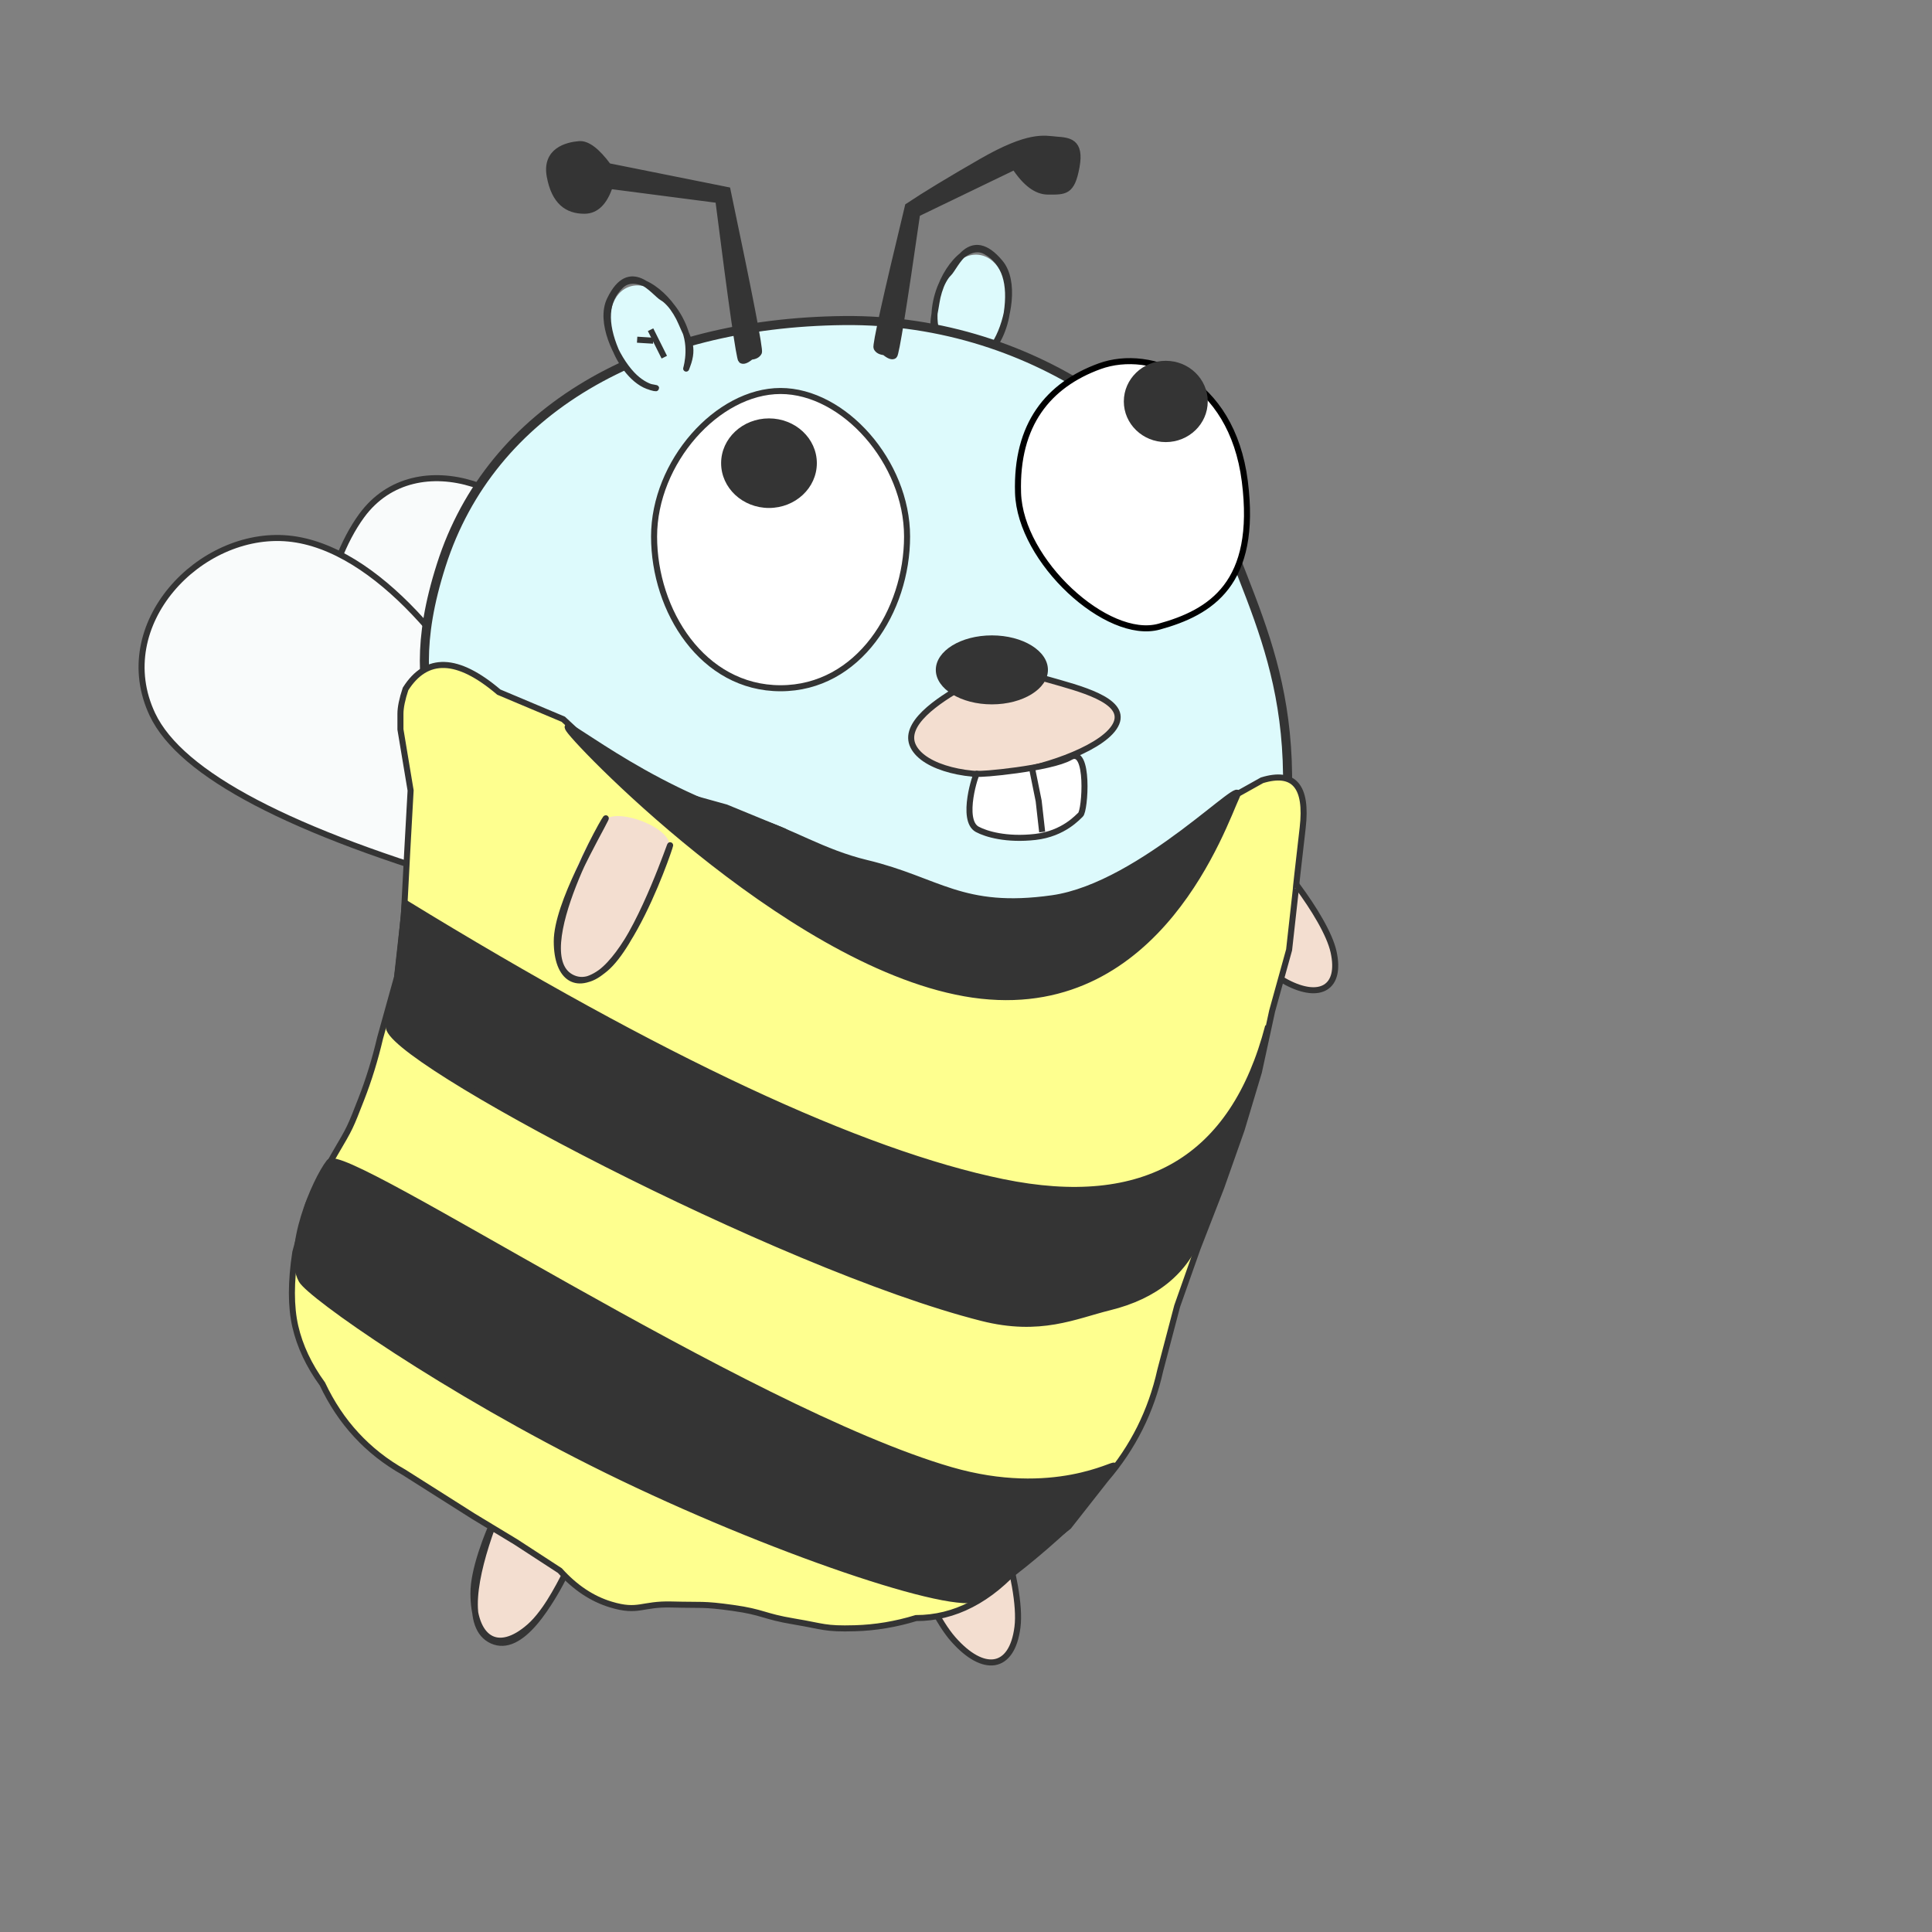 <?xml version="1.0" encoding="UTF-8" standalone="no"?>
<!DOCTYPE svg PUBLIC "-//W3C//DTD SVG 1.1//EN" "http://www.w3.org/Graphics/SVG/1.1/DTD/svg11.dtd">
<svg version="1.1" xmlns="http://www.w3.org/2000/svg" xmlns:xlink="http://www.w3.org/1999/xlink" preserveAspectRatio="xMidYMid meet" viewBox="0 0 640 640" width="640" height="640"><rect x="0" y="0" width="640" height="640" fill="#808080" stroke="none"/><defs><path d="M426.26 325.42C437.22 331.17 444.38 327.27 441.77 315.36C439.16 303.44 420.88 281.25 415.82 277.77C410.76 274.28 396.98 286.29 397.93 292.37C398.88 298.45 415.3 319.67 426.26 325.42Z" id="d3sQk7emz"></path><path d="M102.1 262.08L148.12 271.1C177.35 231.88 189.6 203.91 184.89 187.2C177.81 162.13 138.03 145.93 119.81 170.82C107.67 187.42 101.77 217.84 102.1 262.08Z" id="avlXMVxxf"></path><path d="M315.78 543.05C325.73 554.34 335.25 553.29 337.05 538.99C338.86 524.69 327.26 491.99 323 485.86C318.73 479.74 298.62 486.73 297.27 493.85C295.92 500.97 305.84 531.76 315.78 543.05Z" id="h3IxB35Wiz"></path><path d="M310.22 100.19C308.77 109.85 312.81 118.47 319.23 119.44C325.65 120.4 332.05 113.34 333.5 103.69C334.95 94.03 330.91 85.41 324.49 84.45C318.06 83.48 311.67 90.54 310.22 100.19Z" id="lA1oEwUqB"></path><path d="M310.22 100.19C309.42 105.55 307.86 108.87 311.8 114.46C313.85 117.37 309.82 112.38 309.57 105.67C309.34 99.47 312.02 92.68 314.24 90.6C316.46 88.52 321.38 75.08 331.31 87C336.47 93.19 334.03 105.96 330.23 112.78C326.72 119.07 321.91 119.72 324.24 118.81C329.51 116.76 332.63 109.48 333.5 103.69C334.95 94.03 333.01 86.9 326.51 83.29C320.01 79.67 311.67 90.54 310.22 100.19Z" id="a7EBAS7sM"></path><path d="M167.71 247.91C153.64 218.12 124.83 181.2 95.53 178.39C66.22 175.58 36.42 206.87 50.49 236.67C59.88 256.53 96.18 275.57 159.39 293.77C174.32 283.06 177.1 267.78 167.71 247.91Z" id="a2DW208Rob"></path><path d="M121.43 455.71C145 508.57 263.47 539.56 308.1 523.33C352.72 507.1 387.62 422.38 412.86 337.62C438.1 252.86 423.33 220.95 409.05 184.29C394.76 147.62 345.24 105.48 279.52 106.19C213.81 106.9 162.62 135.71 146.19 187.14C129.76 238.57 155.24 244.76 149.05 311.9C142.86 379.05 97.86 402.86 121.43 455.71Z" id="a9hvw8lHI"></path><path d="M258.57 227.99C284.41 227.99 300.48 202.35 300.48 177.73C300.48 153.11 279.52 129.52 258.57 129.52C237.62 129.52 216.67 153.11 216.67 177.73C216.67 202.35 232.73 227.99 258.57 227.99Z" id="buWAI4RhZ"></path><path d="M383.96 207.59C401.12 202.86 416.67 193.33 412.36 159.42C408.05 125.51 381.26 115.14 364.27 121.32C347.28 127.5 336.53 140.61 337.24 163.27C337.96 185.93 366.8 212.31 383.96 207.59Z" id="d285gUhl50"></path><path d="M270.59 153.43C270.59 161.62 263.49 168.27 254.73 168.27C245.98 168.27 238.88 161.62 238.88 153.43C238.88 145.25 245.98 138.6 254.73 138.6C263.49 138.6 270.59 145.25 270.59 153.43Z" id="adBRGRk43"></path><path d="M225.68 106.93C229.46 115.93 227.66 125.28 221.67 127.8C215.68 130.31 207.75 125.04 203.98 116.04C200.2 107.03 201.99 97.68 207.98 95.17C213.97 92.66 221.9 97.93 225.68 106.93Z" id="dYGoO1288"></path><path d="M225.68 106.93C227.77 111.93 230.1 114.76 227.66 121.15C226.38 124.47 229.07 118.64 227.66 112.08C226.36 106.01 222.09 100.09 219.42 98.62C216.76 97.15 208.69 85.33 202 99.32C198.52 106.59 204.02 118.37 209.38 124.05C214.32 129.29 219.15 128.73 216.67 128.42C211.05 127.72 206.24 121.44 203.98 116.04C200.2 107.03 200.32 99.64 205.73 94.54C211.15 89.44 221.9 97.93 225.68 106.93Z" id="hSXztRLX"></path><path d="M215.51 109.22L220.06 118.32" id="f2XIuAaAHD"></path><path d="M211.06 112.53L216.38 112.86" id="c1vYMxog2N"></path><path d="M400.08 132.99C400.08 140.42 393.85 146.45 386.18 146.45C378.51 146.45 372.28 140.42 372.28 132.99C372.28 125.56 378.51 119.52 386.18 119.52C393.85 119.52 400.08 125.56 400.08 132.99Z" id="c4Mb6v4kgi"></path><path d="M347.2 225.12C357.33 228.03 373.02 231.85 369.82 239.57C366.61 247.3 347.14 254.13 334.39 256.02C321.65 257.9 306.17 254.53 302.53 247.24C298.89 239.96 310.38 232.13 319.84 226.89C329.3 221.65 337.07 222.21 347.2 225.12Z" id="a15C84CutM"></path><path d="M347.14 221.9C347.14 228.21 338.82 233.33 328.57 233.33C318.32 233.33 310 228.21 310 221.9C310 215.6 318.32 210.48 328.57 210.48C338.82 210.48 347.14 215.6 347.14 221.9Z" id="e2tO74C7D8"></path><path d="M354.54 250.84C360.95 247.1 359.46 268.7 357.92 269.9C357.19 270.47 352.47 276.17 342.94 277.25C333.41 278.32 326.68 276.31 323.74 274.73C318.12 271.71 323.34 255.78 323.65 256.29C323.96 256.79 348.13 254.57 354.54 250.84Z" id="a3UlMe0aw"></path><path d="M341.89 254.55L344.07 265.31L345.23 275.61" id="bKmhGgXt1"></path><path d="M156.84 527.76C156.84 542.81 164.68 548.32 175.49 538.78C186.29 529.25 199.22 497.04 200.07 489.63C200.47 486.11 196.23 482.44 191.06 480.04C185.35 477.39 178.49 476.28 175.49 478.61C169.77 483.06 156.84 512.72 156.84 527.76Z" id="aZvpJEppj"></path><path d="M156.84 527.76C156.84 542.81 164.68 548.32 175.49 538.78C186.29 529.25 197.7 497.8 200.07 489.63C202.43 481.46 181.84 551.97 163.03 543.51C144.23 535.04 177.8 473.03 175.49 478.61C173.18 484.2 156.84 512.72 156.84 527.76Z" id="af0SXwiL7"></path><path d="M134.34 228.23C137.8 222.76 142.11 220.11 147.26 220.28C152.41 220.45 158.4 223.45 165.24 229.27L186.59 238.26L202.32 252.86L220.29 261.85L240.52 267.47L259.62 275.33L275.73 285.34L295.96 290.29L315.83 297.56C328.72 299.83 339.77 300.47 348.97 299.47C358.17 298.47 367.72 294.1 377.6 286.36L391.86 277.14L406.25 265.08L418.05 258.48C428.63 255.24 433.12 260.48 431.53 274.21C429.94 287.94 429.19 294.68 429.28 294.43L427.03 314.66L421.42 334.88L417.03 355.11L411.3 374.21L404.56 393.31L396.7 413.54L389.96 432.64L384.34 453.99C382.84 460.73 380.59 467.09 377.6 473.09C374.6 479.08 370.86 484.7 366.36 489.94L354 505.67L338.27 518.03C333.06 524.02 327.55 528.52 321.74 531.51C315.94 534.51 309.84 536.01 303.44 536.01C296.7 538.07 289.96 539.19 283.21 539.38C273.1 539.66 273.1 538.82 262.99 537.13C252.88 535.45 252.88 534.04 242.77 532.64C232.65 531.23 232.65 531.79 222.54 531.51C212.43 531.23 211.59 534.32 202.32 531.51C196.14 529.64 190.52 525.9 185.46 520.28L170.86 510.78L156.84 502.3L133.78 487.69C127.78 484.32 122.54 480.2 118.05 475.33C113.55 470.46 109.81 464.85 106.81 458.48C102.32 452.3 99.32 445.93 97.82 439.38C96.32 432.82 96.32 424.65 97.82 414.85L102.09 398.93C104.62 393.5 107.58 387.88 110.99 382.08C116.11 373.37 115.94 373.65 119.67 364.1C122.16 357.73 124.24 350.99 125.91 343.87L131.53 323.65L133.78 303.42L134.9 282.08L136.02 261.85L132.65 241.63C132.65 240.35 132.65 238.64 132.65 236.5C132.65 234.35 133.22 231.6 134.34 228.23Z" id="c2sBnnRpms"></path><path d="M250.03 271.82C261.94 275.32 272.46 282.37 287.09 285.88C310.86 291.58 318.6 301.79 348.56 297.56C378.51 293.34 413.9 254.93 409.63 263.95C405.37 272.97 384.2 336.3 325.1 329.85C265.99 323.39 192.64 247.96 188.44 241.69C184.24 235.42 212.83 260.9 250.03 271.82Z" id="b4TDVX3ohz"></path><path d="M128.84 339.91C126.3 349.8 257.91 419.55 325.3 436.6C344.61 441.49 356.03 435.9 367.5 433.07C382.7 429.33 392.65 421.21 397.36 408.71C402.04 397.46 406.35 386.15 410.3 374.78C414.25 363.41 417.52 351.79 420.1 339.91C408.6 384.03 379.28 401.25 332.15 391.57C285.02 381.89 219.02 351.04 134.14 299.04C132.3 319.7 130.53 333.32 128.84 339.91Z" id="a1JJM8AyYE"></path><path d="M99.89 424.07C102.59 429.03 147.32 460.64 200.91 486.98C254.49 513.32 316.93 534.39 324.34 529.33C334.21 522.59 343.94 514.77 353.53 505.87C353.45 505.3 355 502.91 358.19 498.72C362.98 492.42 368.29 486.95 369 485.59C369.71 484.22 349.03 496.84 315.01 486.98C246.98 467.28 113.82 378.87 109.05 385C104.28 391.12 94.48 414.16 99.89 424.07Z" id="a2uyfKD96"></path><path d="M184.44 311.83C184.44 324.21 191.21 328.74 200.55 320.9C209.89 313.05 221.06 286.56 221.8 280.46C222.53 274.35 205.5 267.73 200.55 271.39C195.61 275.05 184.44 299.46 184.44 311.83Z" id="d2GIo0bbF"></path><path d="M184.44 311.83C184.44 324.21 191.21 328.74 200.55 320.9C209.89 313.05 219.55 286.56 221.8 280.46C224.04 274.35 206.1 331.23 189.77 323.98C173.43 316.74 202.85 266.59 200.55 271.39C198.26 276.19 184.44 299.46 184.44 311.83Z" id="fa7L5KtJ4"></path><path d="M248.75 118.16C250.09 118.05 250.98 117.57 251.4 116.72C251.83 115.88 248.36 97.96 241 62.97L201.51 55.05C197.75 49.96 194.53 47.53 191.85 47.75C187.84 48.08 180.56 49.89 182.11 58.37C183.67 66.86 187.95 69.83 193.63 69.81C197.41 69.8 200.22 67.06 202.03 61.58L237.95 66.25C242.38 101.1 244.91 118.78 245.53 119.3C246.16 119.82 247.23 119.44 248.75 118.16Z" id="c3eoaHZ7g"></path><path d="M293.01 116.66C291.67 116.54 290.79 116.07 290.36 115.22C289.94 114.38 293.41 98.74 300.76 68.31C306.37 64.57 314.48 59.64 325.1 53.54C341.02 44.39 345.9 45.92 349.91 46.25C353.93 46.57 358.18 46.74 356.62 55.23C355.07 63.72 352.82 63.48 347.14 63.46C343.36 63.45 339.68 60.7 336.1 55.23L303.81 70.81C299.38 101.62 296.86 117.28 296.23 117.8C295.61 118.32 294.54 117.93 293.01 116.66Z" id="b12zVvhbYP"></path></defs><g><g><g><use xlink:href="#d3sQk7emz" opacity="1" fill="#f3ded0" fill-opacity="1"></use><g><use xlink:href="#d3sQk7emz" opacity="1" fill-opacity="0" stroke="#343434" stroke-width="2" stroke-opacity="1"></use></g></g><g><use xlink:href="#avlXMVxxf" opacity="1" fill="#f9fbfb" fill-opacity="1"></use><g><use xlink:href="#avlXMVxxf" opacity="1" fill-opacity="0" stroke="#343434" stroke-width="2" stroke-opacity="1"></use></g></g><g><use xlink:href="#h3IxB35Wiz" opacity="1" fill="#f3ded0" fill-opacity="1"></use><g><use xlink:href="#h3IxB35Wiz" opacity="1" fill-opacity="0" stroke="#343434" stroke-width="2" stroke-opacity="1"></use></g></g><g><g><use xlink:href="#lA1oEwUqB" opacity="1" fill="#ddfafc" fill-opacity="1"></use></g><g><use xlink:href="#a7EBAS7sM" opacity="1" fill="#ddfafc" fill-opacity="1"></use><g><use xlink:href="#a7EBAS7sM" opacity="1" fill-opacity="0" stroke="#343434" stroke-width="2" stroke-opacity="1"></use></g></g></g><g><use xlink:href="#a2DW208Rob" opacity="1" fill="#f9fbfb" fill-opacity="1"></use><g><use xlink:href="#a2DW208Rob" opacity="1" fill-opacity="0" stroke="#343434" stroke-width="2" stroke-opacity="1"></use></g></g><g><use xlink:href="#a9hvw8lHI" opacity="1" fill="#ddfafc" fill-opacity="1"></use><g><use xlink:href="#a9hvw8lHI" opacity="1" fill-opacity="0" stroke="#343434" stroke-width="3" stroke-opacity="1"></use></g></g><g><use xlink:href="#buWAI4RhZ" opacity="1" fill="#ffffff" fill-opacity="1"></use><g><use xlink:href="#buWAI4RhZ" opacity="1" fill-opacity="0" stroke="#343434" stroke-width="2" stroke-opacity="1"></use></g></g><g><use xlink:href="#d285gUhl50" opacity="1" fill="#ffffff" fill-opacity="1"></use><g><use xlink:href="#d285gUhl50" opacity="1" fill-opacity="0" stroke="#000000" stroke-width="2" stroke-opacity="1"></use></g></g><g><use xlink:href="#adBRGRk43" opacity="1" fill="#343434" fill-opacity="1"></use></g><g><g><use xlink:href="#dYGoO1288" opacity="1" fill="#ddfafc" fill-opacity="1"></use></g><g><use xlink:href="#hSXztRLX" opacity="1" fill="#ddfafc" fill-opacity="1"></use><g><use xlink:href="#hSXztRLX" opacity="1" fill-opacity="0" stroke="#343434" stroke-width="2" stroke-opacity="1"></use></g></g><g><g><use xlink:href="#f2XIuAaAHD" opacity="1" fill-opacity="0" stroke="#343434" stroke-width="2" stroke-opacity="1"></use></g></g><g><g><use xlink:href="#c1vYMxog2N" opacity="1" fill-opacity="0" stroke="#343434" stroke-width="2" stroke-opacity="1"></use></g></g></g><g><use xlink:href="#c4Mb6v4kgi" opacity="1" fill="#343434" fill-opacity="1"></use></g><g><use xlink:href="#a15C84CutM" opacity="1" fill="#f3ded0" fill-opacity="1"></use><g><use xlink:href="#a15C84CutM" opacity="1" fill-opacity="0" stroke="#343434" stroke-width="2" stroke-opacity="1"></use></g></g><g><use xlink:href="#e2tO74C7D8" opacity="1" fill="#343434" fill-opacity="1"></use></g><g><use xlink:href="#a3UlMe0aw" opacity="1" fill="#ffffff" fill-opacity="1"></use><g><use xlink:href="#a3UlMe0aw" opacity="1" fill-opacity="0" stroke="#343434" stroke-width="2" stroke-opacity="1"></use></g></g><g><g><use xlink:href="#bKmhGgXt1" opacity="1" fill-opacity="0" stroke="#343434" stroke-width="2" stroke-opacity="1"></use></g></g><g><g><use xlink:href="#aZvpJEppj" opacity="1" fill="#f3ded0" fill-opacity="1"></use></g><g><g><use xlink:href="#af0SXwiL7" opacity="1" fill-opacity="0" stroke="#343434" stroke-width="2" stroke-opacity="1"></use></g></g></g><g><g><use xlink:href="#c2sBnnRpms" opacity="1" fill="#feff8f" fill-opacity="1"></use><g><use xlink:href="#c2sBnnRpms" opacity="1" fill-opacity="0" stroke="#343434" stroke-width="2" stroke-opacity="1"></use></g></g><g><use xlink:href="#b4TDVX3ohz" opacity="1" fill="#343434" fill-opacity="1"></use><g><use xlink:href="#b4TDVX3ohz" opacity="1" fill-opacity="0" stroke="#343434" stroke-width="2" stroke-opacity="1"></use></g></g><g><use xlink:href="#a1JJM8AyYE" opacity="1" fill="#343434" fill-opacity="1"></use><g><use xlink:href="#a1JJM8AyYE" opacity="1" fill-opacity="0" stroke="#343434" stroke-width="2" stroke-opacity="1"></use></g></g><g><use xlink:href="#a2uyfKD96" opacity="1" fill="#343434" fill-opacity="1"></use><g><use xlink:href="#a2uyfKD96" opacity="1" fill-opacity="0" stroke="#343434" stroke-width="2" stroke-opacity="1"></use></g></g></g><g><g><use xlink:href="#d2GIo0bbF" opacity="1" fill="#f3ded0" fill-opacity="1"></use></g><g><use xlink:href="#fa7L5KtJ4" opacity="1" fill="#f3ded0" fill-opacity="1"></use><g><use xlink:href="#fa7L5KtJ4" opacity="1" fill-opacity="0" stroke="#343434" stroke-width="2" stroke-opacity="1"></use></g></g></g><g><use xlink:href="#c3eoaHZ7g" opacity="1" fill="#343434" fill-opacity="1"></use><g><use xlink:href="#c3eoaHZ7g" opacity="1" fill-opacity="0" stroke="#343434" stroke-width="2" stroke-opacity="1"></use></g></g><g><use xlink:href="#b12zVvhbYP" opacity="1" fill="#343434" fill-opacity="1"></use><g><use xlink:href="#b12zVvhbYP" opacity="1" fill-opacity="0" stroke="#343434" stroke-width="2" stroke-opacity="1"></use></g></g></g></g></svg>